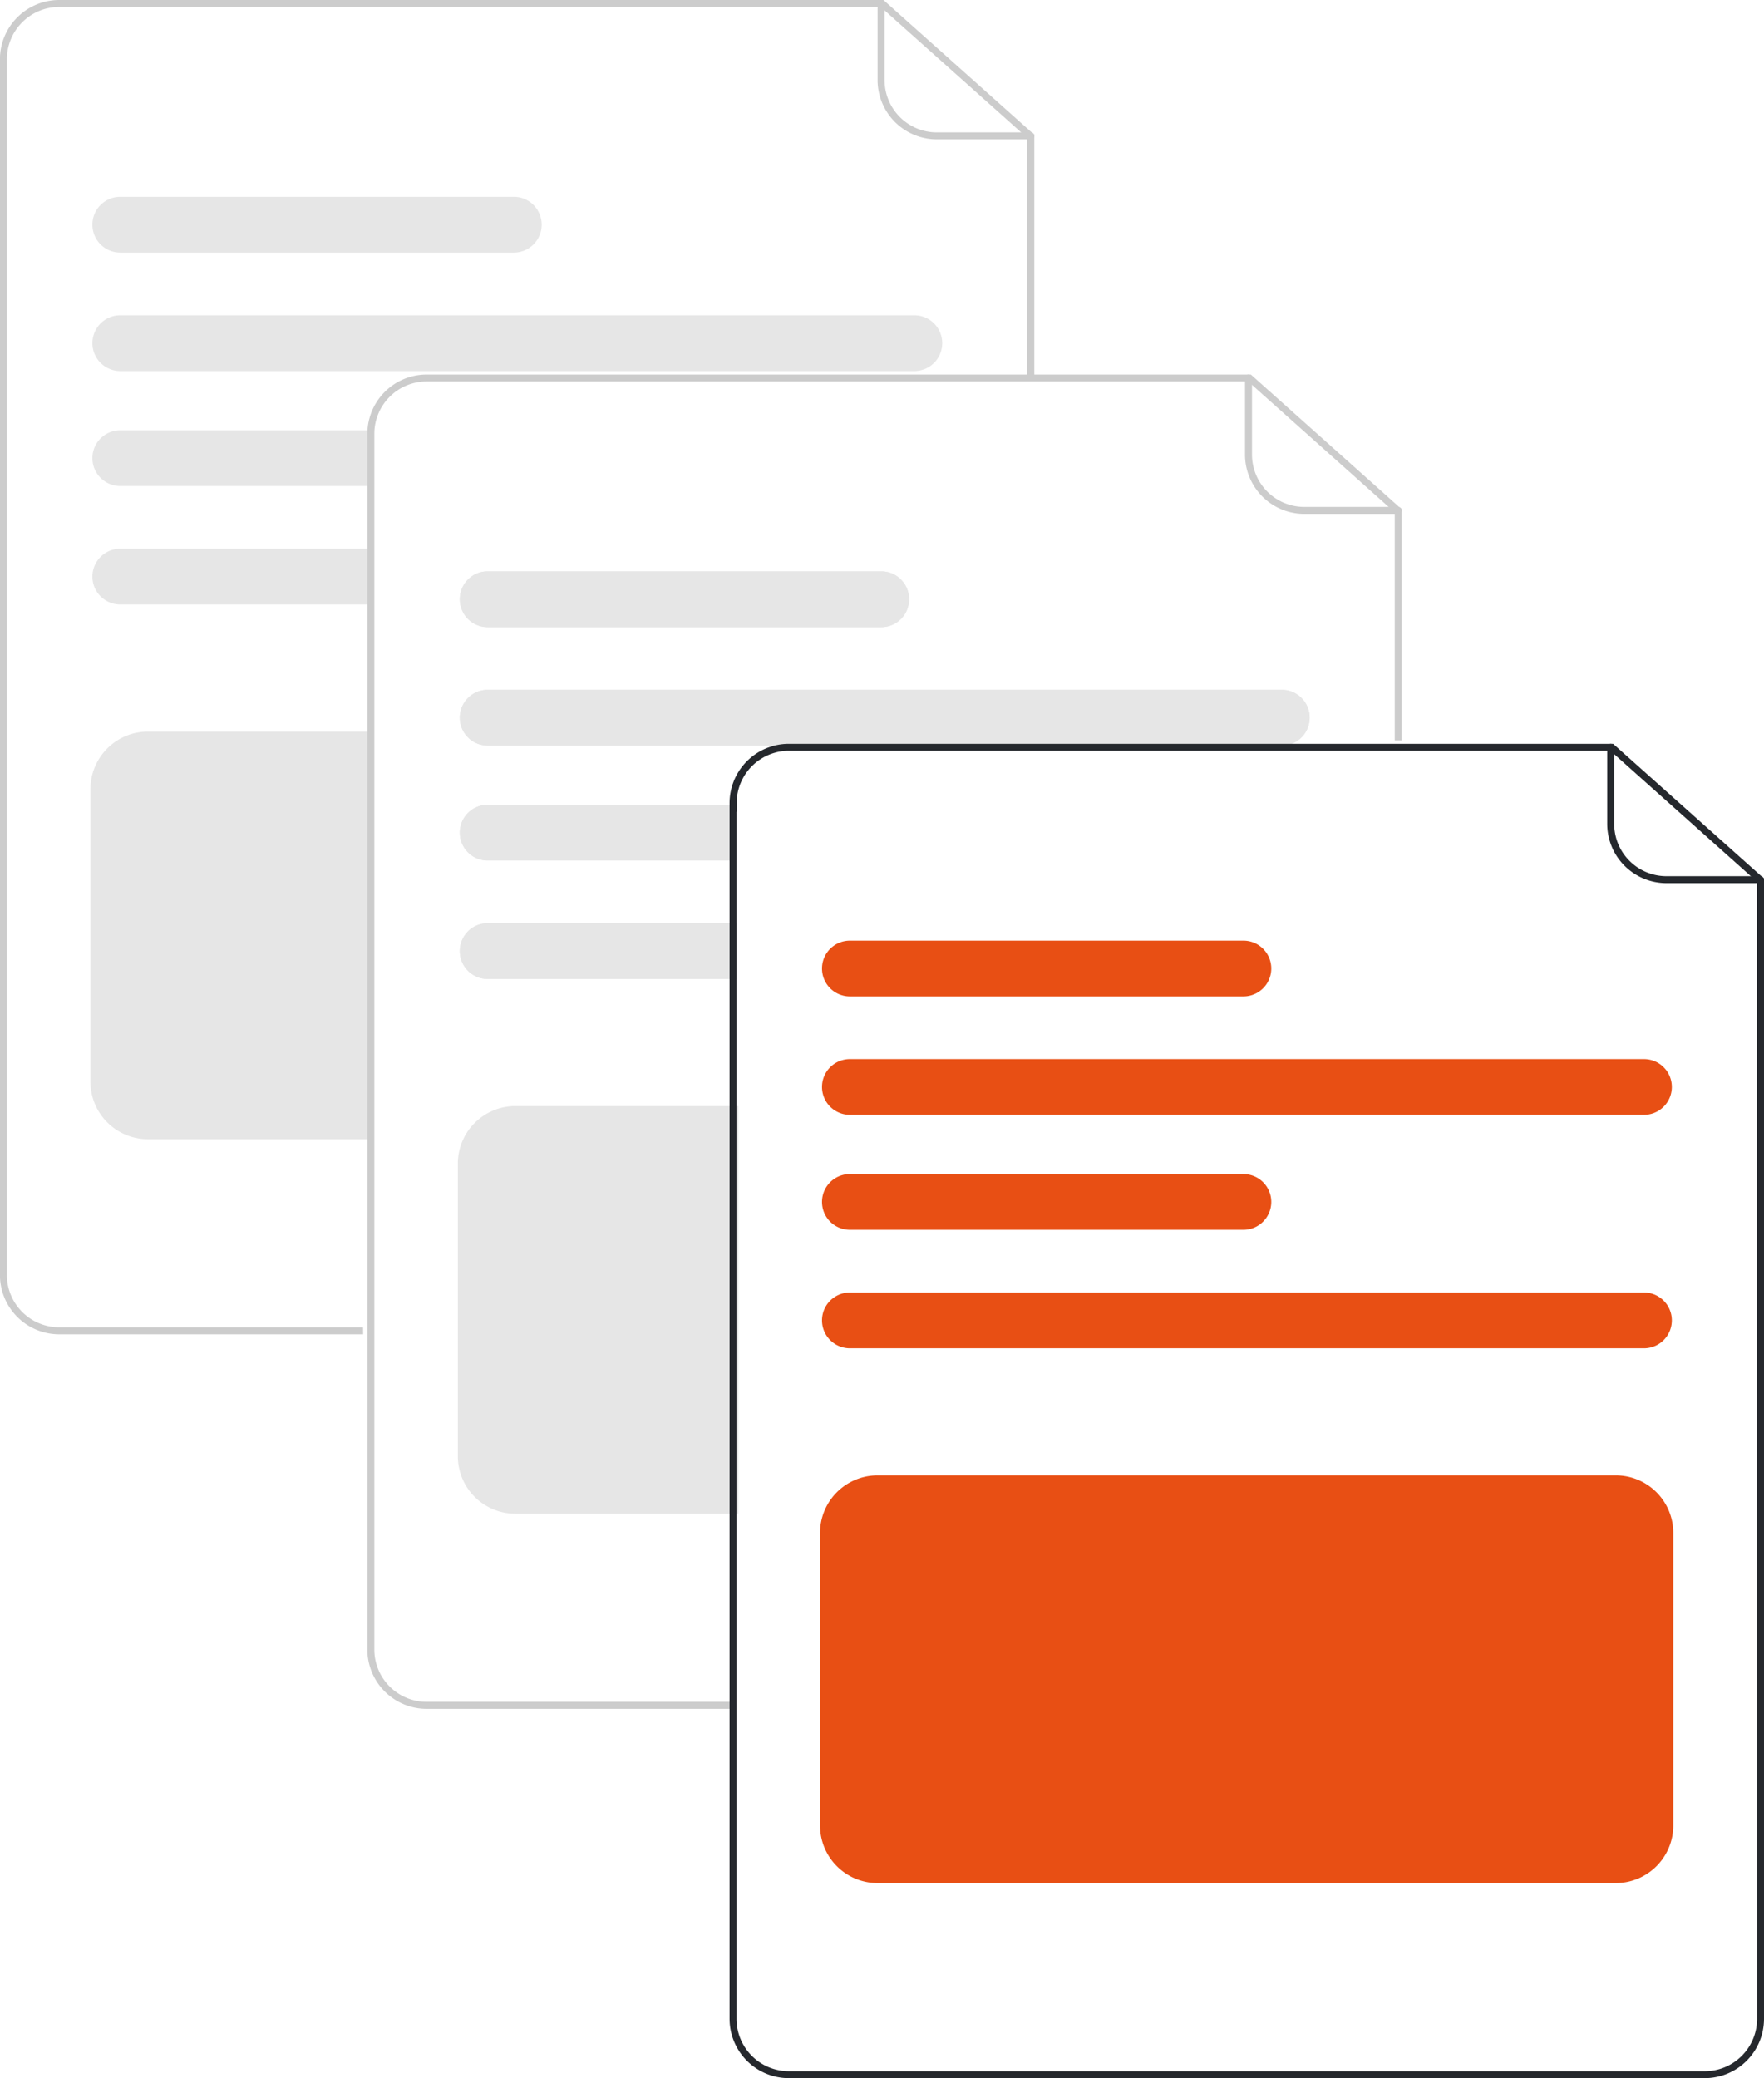 <svg xmlns="http://www.w3.org/2000/svg" width="126.174" height="148.594" viewBox="0 0 126.174 148.594">
  <g id="Group_5301" data-name="Group 5301" transform="translate(0.001)">
    <path id="Path_7549" data-name="Path 7549" d="M203.742,219.5H182a4.24,4.24,0,0,1-4.235-4.235V128.328A4.24,4.24,0,0,1,182,124.093h58.959l10.791,9.635v17.518h-.5V133.951l-10.483-9.36H182a3.741,3.741,0,0,0-3.737,3.737v86.938A3.741,3.741,0,0,0,182,219h21.737Z" transform="translate(-177.77 -124.093)" fill="#ccc"/>
    <path id="Path_7550" data-name="Path 7550" d="M440.731,134.057H434a4.24,4.24,0,0,1-4.235-4.235v-5.48a.249.249,0,1,1,.5,0v5.48A3.741,3.741,0,0,0,434,133.559h6.726a.249.249,0,1,1,0,.5Z" transform="translate(-366.995 -124.093)" fill="#ccc"/>
    <path id="Path_7551" data-name="Path 7551" d="M263.1,214.593H206.3a1.993,1.993,0,0,0,0,3.986h56.8a1.993,1.993,0,1,0,0-3.986Z" transform="translate(-197.699 -192.049)" fill="#e6e6e6"/>
    <path id="Path_7552" data-name="Path 7552" d="M234.452,180.593H206.3a1.993,1.993,0,0,0,0,3.986h28.149a1.993,1.993,0,0,0,0-3.986Z" transform="translate(-197.699 -166.519)" fill="#e6e6e6"/>
    <path id="Path_7553" data-name="Path 7553" d="M206.3,281.593a1.993,1.993,0,1,0,0,3.986h17.8v-3.986Z" transform="translate(-197.699 -242.359)" fill="#e6e6e6"/>
    <path id="Path_7554" data-name="Path 7554" d="M206.3,247.593a1.993,1.993,0,0,0,0,3.986h17.8v-3.986Z" transform="translate(-197.699 -216.828)" fill="#e6e6e6"/>
    <path id="Path_7555" data-name="Path 7555" d="M223.793,363.239H207.84a4.115,4.115,0,0,1-4.11-4.11V338.2a4.115,4.115,0,0,1,4.11-4.11h15.953Z" transform="translate(-197.263 -281.781)" fill="#e6e6e6"/>
    <path id="Path_7556" data-name="Path 7556" d="M309.242,327H287.5a4.24,4.24,0,0,1-4.235-4.235V235.828a4.24,4.24,0,0,1,4.235-4.235h58.959l10.791,9.635v16.521h-.5v-16.3l-10.483-9.36H287.5a3.741,3.741,0,0,0-3.737,3.737v86.938A3.741,3.741,0,0,0,287.5,326.5h21.737Z" transform="translate(-256.989 -204.814)" fill="#ccc"/>
    <path id="Path_7557" data-name="Path 7557" d="M546.231,241.557H539.5a4.24,4.24,0,0,1-4.235-4.235v-5.48a.249.249,0,1,1,.5,0v5.48a3.741,3.741,0,0,0,3.737,3.737h6.726a.249.249,0,1,1,0,.5Z" transform="translate(-446.214 -204.814)" fill="#ccc"/>
    <path id="Path_7558" data-name="Path 7558" d="M368.6,322.093H311.8a1.993,1.993,0,1,0,0,3.986h56.8a1.993,1.993,0,1,0,0-3.986Z" transform="translate(-276.918 -272.77)" fill="#e6e6e6"/>
    <path id="Path_7559" data-name="Path 7559" d="M339.952,288.093H311.8a1.993,1.993,0,1,0,0,3.986h28.149a1.993,1.993,0,1,0,0-3.986Z" transform="translate(-276.918 -247.24)" fill="#e6e6e6"/>
    <path id="Path_7560" data-name="Path 7560" d="M368.6,322.093H311.8a1.993,1.993,0,1,0,0,3.986h56.8a1.993,1.993,0,1,0,0-3.986Z" transform="translate(-276.918 -272.77)" fill="#e6e6e6"/>
    <path id="Path_7561" data-name="Path 7561" d="M339.952,288.093H311.8a1.993,1.993,0,1,0,0,3.986h28.149a1.993,1.993,0,1,0,0-3.986Z" transform="translate(-276.918 -247.24)" fill="#e6e6e6"/>
    <path id="Path_7562" data-name="Path 7562" d="M311.8,389.093a1.993,1.993,0,1,0,0,3.986h17.8v-3.986Z" transform="translate(-276.918 -323.08)" fill="#e6e6e6"/>
    <path id="Path_7563" data-name="Path 7563" d="M311.8,355.093a1.993,1.993,0,1,0,0,3.986h17.8v-3.986Z" transform="translate(-276.918 -297.549)" fill="#e6e6e6"/>
    <path id="Path_7564" data-name="Path 7564" d="M311.8,389.093a1.993,1.993,0,1,0,0,3.986h17.8v-3.986Z" transform="translate(-276.918 -323.08)" fill="#e6e6e6"/>
    <path id="Path_7565" data-name="Path 7565" d="M311.8,355.093a1.993,1.993,0,1,0,0,3.986h17.8v-3.986Z" transform="translate(-276.918 -297.549)" fill="#e6e6e6"/>
    <path id="Path_7566" data-name="Path 7566" d="M329.293,470.739H313.34a4.115,4.115,0,0,1-4.11-4.11V445.7a4.115,4.115,0,0,1,4.11-4.11h15.953Z" transform="translate(-276.483 -362.502)" fill="#e6e6e6"/>
    <path id="Path_7567" data-name="Path 7567" d="M389.3,338.216a4.233,4.233,0,0,0-2.028,3.612v.623h.5v-.623a3.743,3.743,0,0,1,2.778-3.612Zm61.166-.623H391.5a4.24,4.24,0,0,0-4.235,4.235v86.938A4.241,4.241,0,0,0,391.5,433H457.02a4.241,4.241,0,0,0,4.235-4.235V347.228Zm10.293,91.173a3.741,3.741,0,0,1-3.737,3.737H391.5a3.741,3.741,0,0,1-3.737-3.737V341.828a3.743,3.743,0,0,1,2.778-3.612,3.7,3.7,0,0,1,.959-.125h58.769l10.482,9.359ZM389.3,338.216a4.233,4.233,0,0,0-2.028,3.612v.623h.5v-.623a3.743,3.743,0,0,1,2.777-3.612Z" transform="translate(-335.082 -284.409)" fill="#25282d"/>
    <path id="Path_7568" data-name="Path 7568" d="M650.231,347.557H643.5a4.24,4.24,0,0,1-4.235-4.235v-5.48a.249.249,0,1,1,.5,0v5.48a3.741,3.741,0,0,0,3.737,3.737h6.726a.249.249,0,0,1,0,.5Z" transform="translate(-524.307 -284.409)" fill="#25282d"/>
    <path id="Path_7569" data-name="Path 7569" d="M472.6,432.079H415.8a1.993,1.993,0,1,1,0-3.986h56.8a1.993,1.993,0,1,1,0,3.986Z" transform="translate(-355.012 -352.365)" fill="#e84f14"/>
    <path id="Path_7570" data-name="Path 7570" d="M443.954,398.079H415.8a1.993,1.993,0,0,1,0-3.986h28.149a1.993,1.993,0,1,1,0,3.986Z" transform="translate(-355.012 -326.834)" fill="#e84f14"/>
    <path id="Path_7571" data-name="Path 7571" d="M472.6,499.079H415.8a1.993,1.993,0,0,1,0-3.986h56.8a1.993,1.993,0,1,1,0,3.986Z" transform="translate(-355.012 -402.674)" fill="#e84f14"/>
    <path id="Path_7572" data-name="Path 7572" d="M443.954,465.079H415.8a1.993,1.993,0,1,1,0-3.986h28.149a1.993,1.993,0,1,1,0,3.986Z" transform="translate(-355.012 -377.144)" fill="#e84f14"/>
    <path id="Path_7573" data-name="Path 7573" d="M470.15,576.739H417.339a4.115,4.115,0,0,1-4.11-4.11V551.7a4.115,4.115,0,0,1,4.11-4.11H470.15a4.115,4.115,0,0,1,4.11,4.11v20.925A4.115,4.115,0,0,1,470.15,576.739Z" transform="translate(-354.575 -442.096)" fill="#e84f14"/>
  </g>
</svg>
